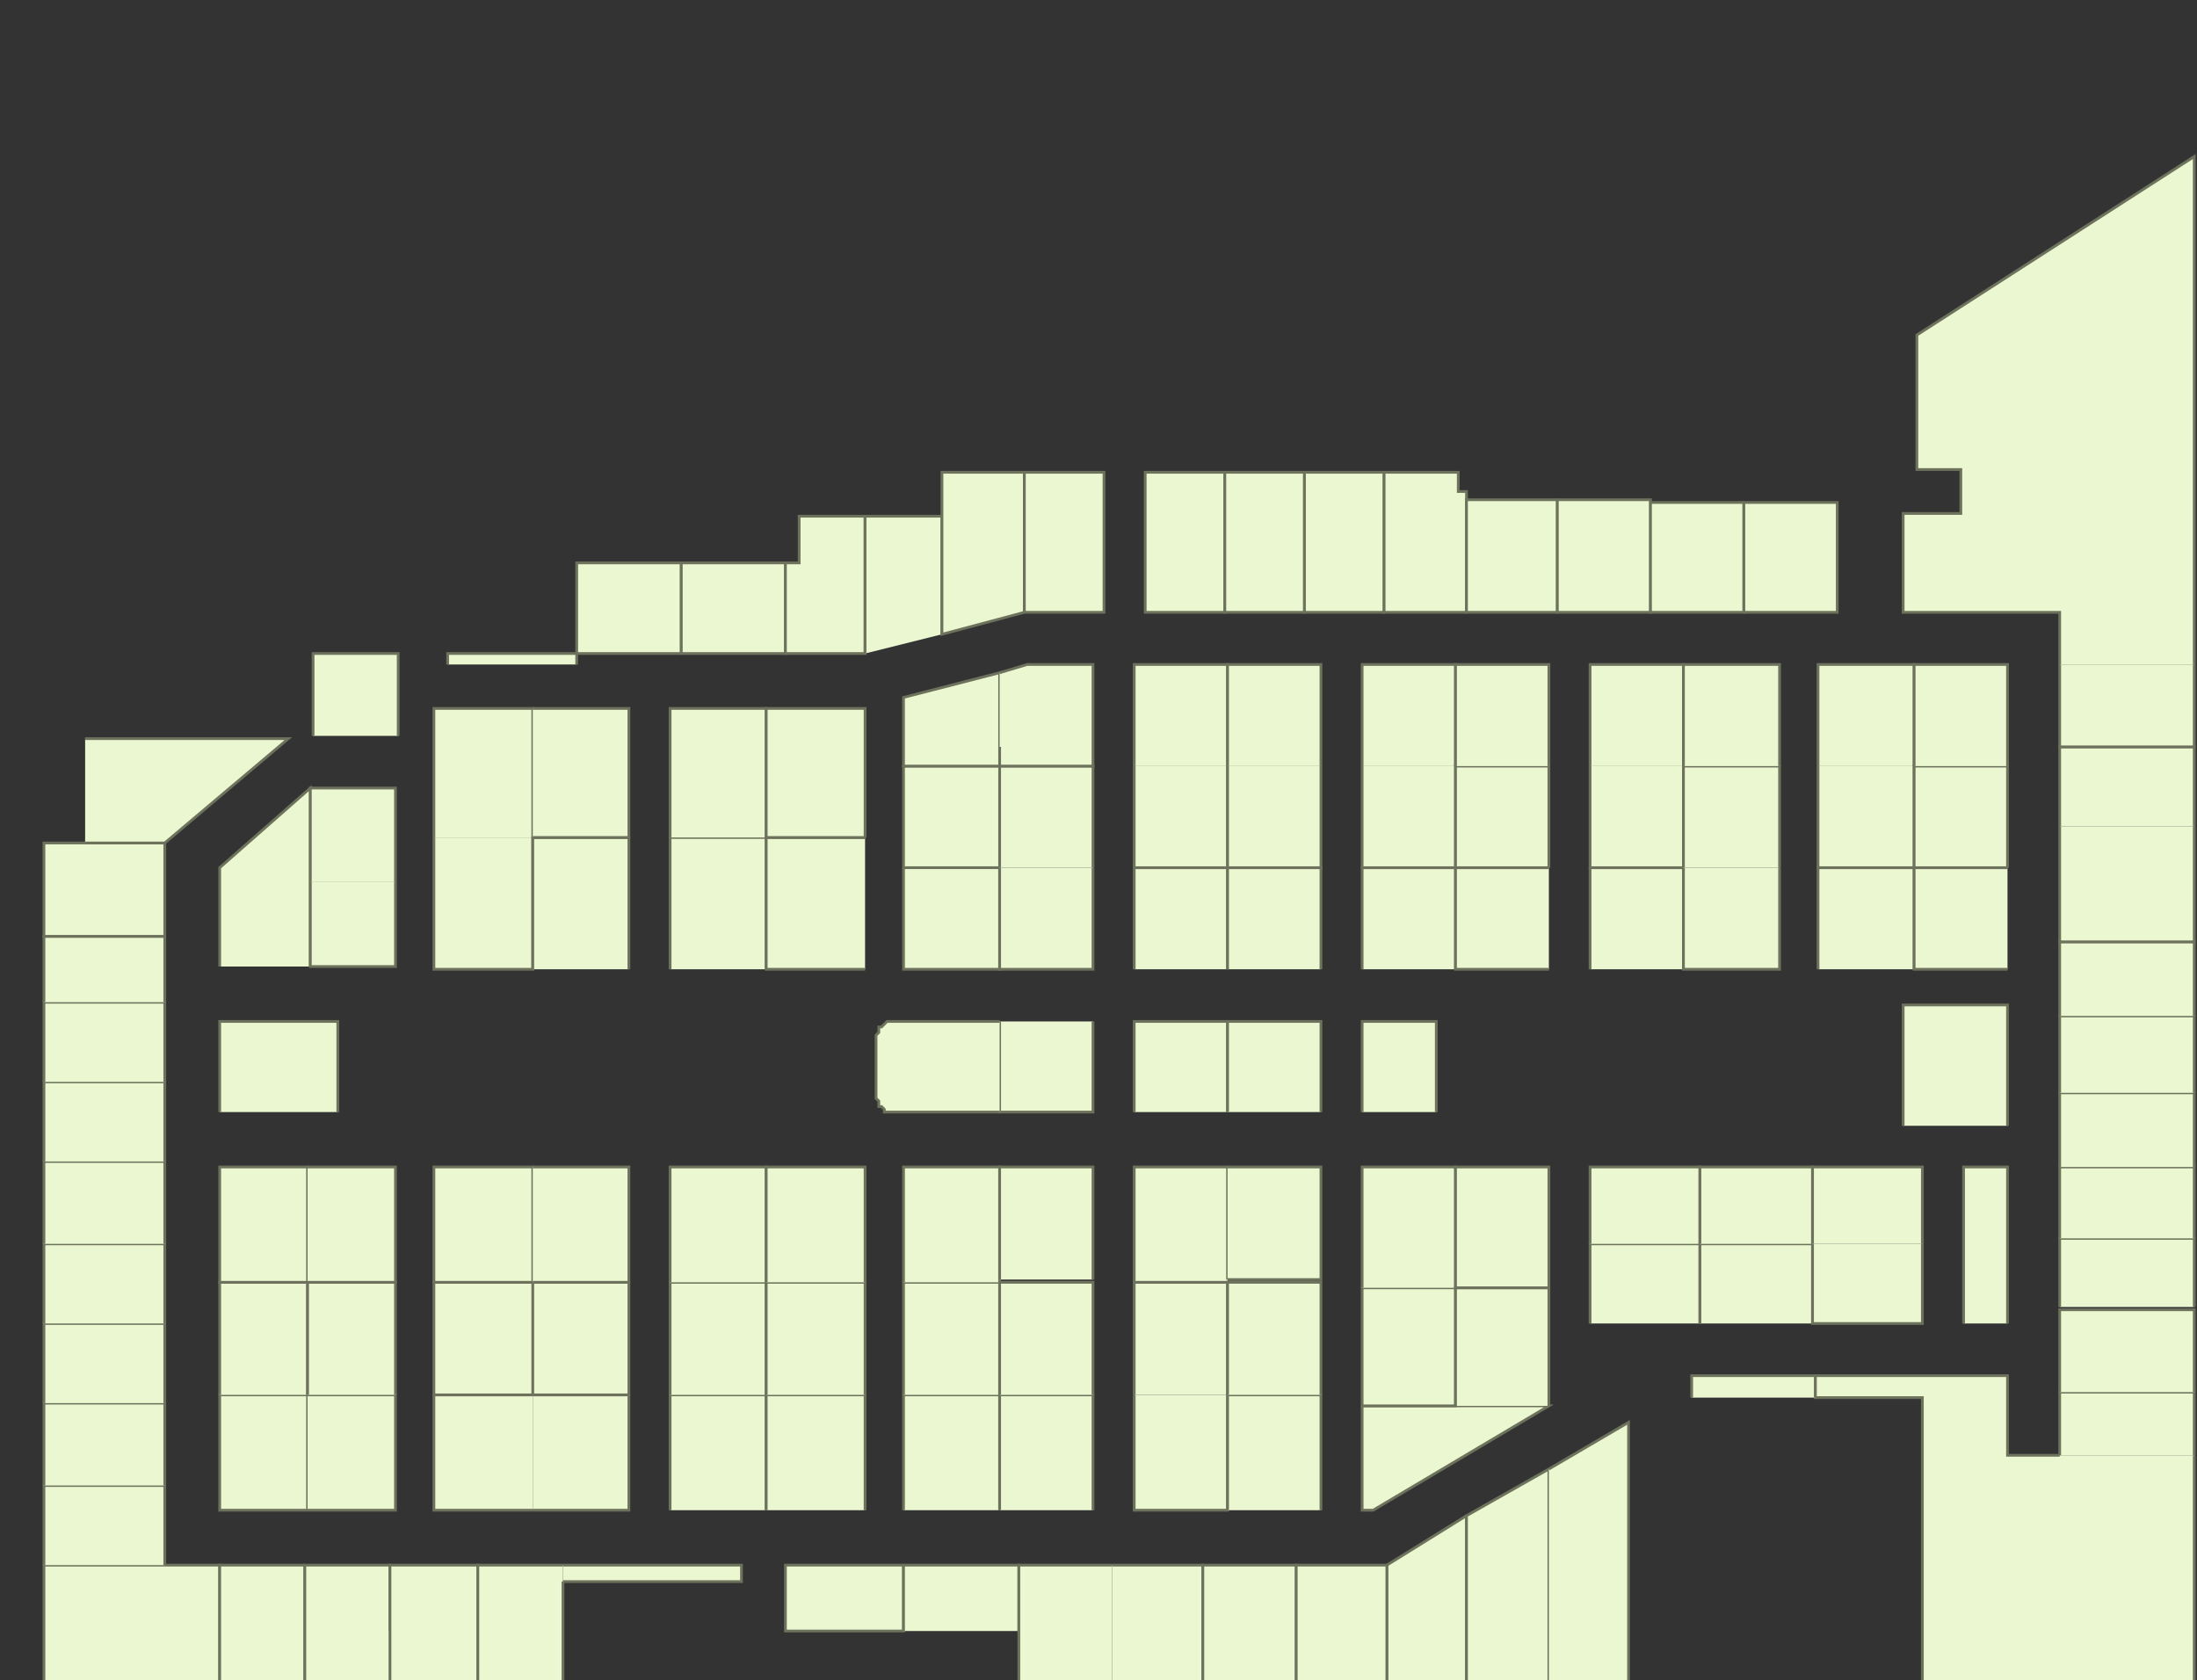 <?xml version="1.0" encoding="utf-8" ?>
<svg baseProfile="full" height="612" version="1.1" width="800" xmlns="http://www.w3.org/2000/svg" xmlns:ev="http://www.w3.org/2001/xml-events" xmlns:xlink="http://www.w3.org/1999/xlink"><rect width="100%" height="100%" fill="#333333" stroke="none"/><defs /><g id="2A01" stroke="red"><polyline fill="#ebf7d1" points="16,618 16,570 60,570 60,570 80,570 80,618" stroke="#6d725c" /></g><g id="2A02" stroke="red"><polyline fill="#ebf7d1" points="111,570 111,618 80,618 80,618 80,618 80,570 80,570 80,570 111,570 111,570" stroke="#6d725c" /></g><g id="2A03" stroke="red"><polyline fill="#ebf7d1" points="16,570 16,570 16,570 16,541 60,541 60,570" stroke="#6d725c" /></g><g id="2A04" stroke="red"><polyline fill="#ebf7d1" points="112,550 80,550 80,508 112,508 112,550 112,550" stroke="#6d725c" /></g><g id="2A05" stroke="red"><polyline fill="#ebf7d1" points="16,541 16,511 60,511 60,541" stroke="#6d725c" /></g><g id="2A06" stroke="red"><polyline fill="#ebf7d1" points="80,508 80,467 112,467 112,508" stroke="#6d725c" /></g><g id="2A07" stroke="red"><polyline fill="#ebf7d1" points="16,511 16,482 60,482 60,511" stroke="#6d725c" /></g><g id="2A08" stroke="red"><polyline fill="#ebf7d1" points="112,467 80,467 80,425 112,425 112,467 112,467" stroke="#6d725c" /></g><g id="2A09" stroke="red"><polyline fill="#ebf7d1" points="16,482 16,453 60,453 60,482" stroke="#6d725c" /></g><g id="2A11" stroke="red"><polyline fill="#ebf7d1" points="16,453 16,423 60,423 60,453" stroke="#6d725c" /></g><g id="2A13" stroke="red"><polyline fill="#ebf7d1" points="16,423 16,394 60,394 60,423" stroke="#6d725c" /></g><g id="2A15" stroke="red"><polyline fill="#ebf7d1" points="16,394 16,365 60,365 60,394" stroke="#6d725c" /></g><g id="2A16" stroke="red"><polyline fill="#ebf7d1" points="80,405 80,372 123,372 123,405" stroke="#6d725c" /></g><g id="2A17" stroke="red"><polyline fill="#ebf7d1" points="16,365 16,341 60,341 60,365" stroke="#6d725c" /></g><g id="2A18" stroke="red"><polyline fill="#ebf7d1" points="80,352 80,316 113,287 113,352" stroke="#6d725c" /></g><g id="2A19" stroke="red"><polyline fill="#ebf7d1" points="31,307 31,307 60,307 60,341 16,341 16,307 31,307" stroke="#6d725c" /></g><g id="2A21" stroke="red"><polyline fill="#ebf7d1" points="31,269 105,269 60,307 31,307" stroke="#6d725c" /></g><g id="2B01" stroke="red"><polyline fill="#ebf7d1" points="142,618 142,618 142,618 111,618 111,618 111,618 111,570 142,570 142,594" stroke="#6d725c" /></g><g id="2B02" stroke="red"><polyline fill="#ebf7d1" points="174,618 174,618 174,618 142,618 142,594 142,570 174,570 174,618" stroke="#6d725c" /></g><g id="2B04" stroke="red"><polyline fill="#ebf7d1" points="205,576 205,618 174,618 174,618 174,570 205,570 205,570" stroke="#6d725c" /></g><g id="2B05" stroke="red"><polyline fill="#ebf7d1" points="112,508 112,508 112,508 144,508 144,550 112,550" stroke="#6d725c" /></g><g id="2B06" stroke="red"><polyline fill="#ebf7d1" points="194,550 158,550 158,508 194,508" stroke="#6d725c" /></g><g id="2B07" stroke="red"><polyline fill="#ebf7d1" points="112,508 112,467 144,467 144,508" stroke="#6d725c" /></g><g id="2B08" stroke="red"><polyline fill="#ebf7d1" points="194,508 158,508 158,467 158,467 158,467 194,467" stroke="#6d725c" /></g><g id="2B09" stroke="red"><polyline fill="#ebf7d1" points="112,425 112,425 112,425 144,425 144,467 112,467" stroke="#6d725c" /></g><g id="2B10" stroke="red"><polyline fill="#ebf7d1" points="194,467 194,467 194,467 158,467 158,425 194,425 194,467 194,467" stroke="#6d725c" /></g><g id="2B11" stroke="red"><polyline fill="#ebf7d1" points="144,321 144,352 113,352 113,321 113,321" stroke="#6d725c" /></g><g id="2B12" stroke="red"><polyline fill="#ebf7d1" points="194,305 194,353 158,353 158,305" stroke="#6d725c" /></g><g id="2B13" stroke="red"><polyline fill="#ebf7d1" points="113,321 113,287 144,287 144,321" stroke="#6d725c" /></g><g id="2B14" stroke="red"><polyline fill="#ebf7d1" points="158,305 158,305 158,305 158,258 194,258 194,305" stroke="#6d725c" /></g><g id="2B15" stroke="red"><polyline fill="#ebf7d1" points="114,268 114,238 145,238 145,268" stroke="#6d725c" /></g><g id="2C01" stroke="red"><polyline fill="#ebf7d1" points="205,570 270,570 270,576 205,576" stroke="#6d725c" /></g><g id="2C02" stroke="red"><polyline fill="#ebf7d1" points="244,550 244,508 279,508 279,550" stroke="#6d725c" /></g><g id="2C03" stroke="red"><polyline fill="#ebf7d1" points="194,508 229,508 229,550 194,550 194,550" stroke="#6d725c" /></g><g id="2C04" stroke="red"><polyline fill="#ebf7d1" points="244,508 244,467 279,467 279,508" stroke="#6d725c" /></g><g id="2C05" stroke="red"><polyline fill="#ebf7d1" points="194,508 194,467 194,467 194,467 229,467 229,508 194,508 194,508" stroke="#6d725c" /></g><g id="2C06" stroke="red"><polyline fill="#ebf7d1" points="244,467 244,425 279,425 279,467" stroke="#6d725c" /></g><g id="2C07" stroke="red"><polyline fill="#ebf7d1" points="194,425 194,425 194,425 229,425 229,467 194,467" stroke="#6d725c" /></g><g id="2C08" stroke="red"><polyline fill="#ebf7d1" points="244,353 244,305 279,305 279,353" stroke="#6d725c" /></g><g id="2C09" stroke="red"><polyline fill="#ebf7d1" points="194,353 194,305 229,305 229,353" stroke="#6d725c" /></g><g id="2C10" stroke="red"><polyline fill="#ebf7d1" points="244,305 244,258 279,258 279,305" stroke="#6d725c" /></g><g id="2C11" stroke="red"><polyline fill="#ebf7d1" points="194,258 194,258 194,258 229,258 229,305 194,305" stroke="#6d725c" /></g><g id="2C12" stroke="red"><polyline fill="#ebf7d1" points="286,205 286,238 286,238 286,238 248,238 248,205 248,205 248,205 286,205 286,205" stroke="#6d725c" /></g><g id="2C13" stroke="red"><polyline fill="#ebf7d1" points="248,238 210,238 210,205 248,205 248,238 248,238" stroke="#6d725c" /></g><g id="2D01" stroke="red"><polyline fill="#ebf7d1" points="329,570 329,594 329,594 329,594 286,594 286,570 329,570 329,570" stroke="#6d725c" /></g><g id="2D02" stroke="red"><polyline fill="#ebf7d1" points="329,594 329,570 371,570 371,594" stroke="#6d725c" /></g><g id="2D03" stroke="red"><polyline fill="#ebf7d1" points="279,550 279,508 315,508 315,550" stroke="#6d725c" /></g><g id="2D04" stroke="red"><polyline fill="#ebf7d1" points="329,550 329,508 364,508 364,550" stroke="#6d725c" /></g><g id="2D05" stroke="red"><polyline fill="#ebf7d1" points="279,508 279,467 315,467 315,508" stroke="#6d725c" /></g><g id="2D06" stroke="red"><polyline fill="#ebf7d1" points="329,508 329,467 364,467 364,508" stroke="#6d725c" /></g><g id="2D07" stroke="red"><polyline fill="#ebf7d1" points="279,467 279,425 315,425 315,467" stroke="#6d725c" /></g><g id="2D08" stroke="red"><polyline fill="#ebf7d1" points="329,467 329,425 364,425 364,467" stroke="#6d725c" /></g><g id="2D09" stroke="red"><polyline fill="#ebf7d1" points="315,353 279,353 279,305 279,305 279,305 315,305" stroke="#6d725c" /></g><g id="2D10" stroke="red"><polyline fill="#ebf7d1" points="364,316 364,316 364,316 364,353 329,353 329,316" stroke="#6d725c" /></g><g id="2D11" stroke="red"><polyline fill="#ebf7d1" points="315,305 279,305 279,258 315,258 315,305 315,305" stroke="#6d725c" /></g><g id="2D12" stroke="red"><polyline fill="#ebf7d1" points="364,316 329,316 329,316 329,316 329,279 351,279 364,279" stroke="#6d725c" /></g><g id="2D14" stroke="red"><polyline fill="#ebf7d1" points="364,279 364,279 364,279 364,279 364,279 351,279 329,279 329,254 364,245 364,272" stroke="#6d725c" /></g><g id="2D15" stroke="red"><polyline fill="#ebf7d1" points="315,188 315,238 286,238 286,205 291,205 291,188 315,188 315,188" stroke="#6d725c" /></g><g id="2D16" stroke="red"><polyline fill="#ebf7d1" points="315,238 315,238 315,238 315,188 343,188 343,231" stroke="#6d725c" /></g><g id="2D18" stroke="red"><polyline fill="#ebf7d1" points="373,172 373,223 343,231 343,231 343,231 343,188 343,188 343,172 373,172 373,172" stroke="#6d725c" /></g><g id="2E01" stroke="red"><polyline fill="#ebf7d1" points="405,618 371,618 371,594 371,594 371,570 371,570 371,570 405,570 405,570" stroke="#6d725c" /></g><g id="2E02" stroke="red"><polyline fill="#ebf7d1" points="405,570 438,570 438,618 405,618 405,618" stroke="#6d725c" /></g><g id="2E03" stroke="red"><polyline fill="#ebf7d1" points="364,550 364,508 398,508 398,550" stroke="#6d725c" /></g><g id="2E04" stroke="red"><polyline fill="#ebf7d1" points="447,508 447,508 447,508 447,550 413,550 413,508" stroke="#6d725c" /></g><g id="2E05" stroke="red"><polyline fill="#ebf7d1" points="364,508 364,467 398,467 398,508" stroke="#6d725c" /></g><g id="2E06" stroke="red"><polyline fill="#ebf7d1" points="413,508 413,508 413,508 413,467 447,467 447,508" stroke="#6d725c" /></g><g id="2E07" stroke="red"><polyline fill="#ebf7d1" points="364,466 364,425 398,425 398,466" stroke="#6d725c" /></g><g id="2E08" stroke="red"><polyline fill="#ebf7d1" points="447,467 413,467 413,425 447,425 447,466 447,466" stroke="#6d725c" /></g><g id="2E09" stroke="red"><polyline fill="#ebf7d1" points="398,316 398,316 398,316 398,353 364,353 364,316" stroke="#6d725c" /></g><g id="2E10" stroke="red"><polyline fill="#ebf7d1" points="413,353 413,316 447,316 447,353" stroke="#6d725c" /></g><g id="2E11" stroke="red"><polyline fill="#ebf7d1" points="364,316 364,316 364,316 364,279 364,279 364,279 398,279 398,316" stroke="#6d725c" /></g><g id="2E12" stroke="red"><polyline fill="#ebf7d1" points="447,279 447,279 447,279 447,316 413,316 413,279" stroke="#6d725c" /></g><g id="2E13" stroke="red"><polyline fill="#ebf7d1" points="364,245 364,245 364,245 374,242 398,242 398,279 364,279 364,272" stroke="#6d725c" /></g><g id="2E14" stroke="red"><polyline fill="#ebf7d1" points="413,279 413,279 413,279 413,242 447,242 447,279" stroke="#6d725c" /></g><g id="2E15" stroke="red"><polyline fill="#ebf7d1" points="373,223 373,172 402,172 402,223 373,223 373,223" stroke="#6d725c" /></g><g id="2E16" stroke="red"><polyline fill="#ebf7d1" points="446,172 446,223 417,223 417,172 446,172 446,172" stroke="#6d725c" /></g><g id="2F01" stroke="red"><polyline fill="#ebf7d1" points="438,618 438,570 472,570 472,618" stroke="#6d725c" /></g><g id="2F02" stroke="red"><polyline fill="#ebf7d1" points="534,552 534,612 534,618 505,618 505,618 505,618 505,618 505,570 505,570 534,552 534,552" stroke="#6d725c" /></g><g id="2F03" stroke="red"><polyline fill="#ebf7d1" points="472,618 472,570 505,570 505,570 505,618" stroke="#6d725c" /></g><g id="2F04" stroke="red"><polyline fill="#ebf7d1" points="564,535 564,618 534,618 534,612 534,552 564,535 564,535" stroke="#6d725c" /></g><g id="2F05" stroke="red"><polyline fill="#ebf7d1" points="447,550 447,508 481,508 481,550" stroke="#6d725c" /></g><g id="2F06" stroke="red"><polyline fill="#ebf7d1" points="496,512 496,512 530,512 530,512 564,512 564,512 564,512 500,550 496,550 496,512" stroke="#6d725c" /></g><g id="2F07" stroke="red"><polyline fill="#ebf7d1" points="447,508 447,467 481,467 481,508" stroke="#6d725c" /></g><g id="2F08" stroke="red"><polyline fill="#ebf7d1" points="530,469 530,469 530,512 496,512 496,469 530,469 530,469 530,469 530,469 530,469" stroke="#6d725c" /></g><g id="2F09" stroke="red"><polyline fill="#ebf7d1" points="447,425 447,425 447,425 481,425 481,466 447,466" stroke="#6d725c" /></g><g id="2F10" stroke="red"><polyline fill="#ebf7d1" points="496,469 496,469 496,469 496,425 530,425 530,469" stroke="#6d725c" /></g><g id="2F11" stroke="red"><polyline fill="#ebf7d1" points="447,353 447,316 481,316 481,353" stroke="#6d725c" /></g><g id="2F12" stroke="red"><polyline fill="#ebf7d1" points="496,353 496,316 530,316 530,353" stroke="#6d725c" /></g><g id="2F13" stroke="red"><polyline fill="#ebf7d1" points="481,279 481,316 447,316 447,279" stroke="#6d725c" /></g><g id="2F14" stroke="red"><polyline fill="#ebf7d1" points="530,279 530,279 530,316 496,316 496,279" stroke="#6d725c" /></g><g id="2F15" stroke="red"><polyline fill="#ebf7d1" points="447,279 447,242 481,242 481,279" stroke="#6d725c" /></g><g id="2F16" stroke="red"><polyline fill="#ebf7d1" points="496,279 496,279 496,242 530,242 530,279" stroke="#6d725c" /></g><g id="2F17" stroke="red"><polyline fill="#ebf7d1" points="475,172 475,223 475,223 475,223 446,223 446,223 446,223 446,172 475,172 475,172" stroke="#6d725c" /></g><g id="2F18" stroke="red"><polyline fill="#ebf7d1" points="504,172 504,223 475,223 475,172 504,172 504,172" stroke="#6d725c" /></g><g id="2F20" stroke="red"><polyline fill="#ebf7d1" points="534,182 534,223 534,223 534,223 504,223 504,223 504,223 504,172 531,172 531,179 534,179 534,182" stroke="#6d725c" /></g><g id="2G01" stroke="red"><polyline fill="#ebf7d1" points="564,535 593,518 593,618 564,618" stroke="#6d725c" /></g><g id="2G02" stroke="red"><polyline fill="#ebf7d1" points="579,482 579,453 619,453 619,482" stroke="#6d725c" /></g><g id="2G03" stroke="red"><polyline fill="#ebf7d1" points="530,512 530,469 564,469 564,512" stroke="#6d725c" /></g><g id="2G04" stroke="red"><polyline fill="#ebf7d1" points="579,453 579,425 619,425 619,453" stroke="#6d725c" /></g><g id="2G05" stroke="red"><polyline fill="#ebf7d1" points="530,469 530,469 530,425 564,425 564,469 530,469" stroke="#6d725c" /></g><g id="2G06" stroke="red"><polyline fill="#ebf7d1" points="579,353 579,316 613,316 613,353" stroke="#6d725c" /></g><g id="2G07" stroke="red"><polyline fill="#ebf7d1" points="564,353 530,353 530,316 530,316 530,316 564,316" stroke="#6d725c" /></g><g id="2G08" stroke="red"><polyline fill="#ebf7d1" points="613,279 613,316 579,316 579,279 579,279" stroke="#6d725c" /></g><g id="2G09" stroke="red"><polyline fill="#ebf7d1" points="564,316 530,316 530,279 564,279 564,316 564,316" stroke="#6d725c" /></g><g id="2G10" stroke="red"><polyline fill="#ebf7d1" points="579,279 579,242 613,242 613,279 613,279" stroke="#6d725c" /></g><g id="2G11" stroke="red"><polyline fill="#ebf7d1" points="530,279 530,242 564,242 564,279" stroke="#6d725c" /></g><g id="2G12" stroke="red"><polyline fill="#ebf7d1" points="601,183 601,223 601,223 601,223 567,223 567,223 567,182 601,182 601,183" stroke="#6d725c" /></g><g id="2G13" stroke="red"><polyline fill="#ebf7d1" points="567,182 567,223 534,223 534,182 567,182 567,182" stroke="#6d725c" /></g><g id="2H01" stroke="red"><polyline fill="#ebf7d1" points="619,482 619,453 660,453 660,482" stroke="#6d725c" /></g><g id="2H03" stroke="red"><polyline fill="#ebf7d1" points="619,453 619,425 660,425 660,453" stroke="#6d725c" /></g><g id="2H05" stroke="red"><polyline fill="#ebf7d1" points="648,316 648,353 613,353 613,316" stroke="#6d725c" /></g><g id="2H06" stroke="red"><polyline fill="#ebf7d1" points="662,353 662,316 697,316 697,353" stroke="#6d725c" /></g><g id="2H07" stroke="red"><polyline fill="#ebf7d1" points="613,316 613,279 648,279 648,316" stroke="#6d725c" /></g><g id="2H08" stroke="red"><polyline fill="#ebf7d1" points="697,279 697,316 662,316 662,279 662,279" stroke="#6d725c" /></g><g id="2H10" stroke="red"><polyline fill="#ebf7d1" points="662,279 662,242 697,242 697,279 697,279" stroke="#6d725c" /></g><g id="2H11" stroke="red"><polyline fill="#ebf7d1" points="635,183 635,223 601,223 601,183 635,183 635,183" stroke="#6d725c" /></g><g id="2H12" stroke="red"><polyline fill="#ebf7d1" points="635,223 635,183 669,183 669,223 635,223 635,223" stroke="#6d725c" /></g><g id="2H19" stroke="red"><polyline fill="#ebf7d1" points="613,279 613,242 648,242 648,279" stroke="#6d725c" /></g><g id="2I01" stroke="red"><polyline fill="#ebf7d1" points="700,453 700,482 660,482 660,453" stroke="#6d725c" /></g><g id="2I02" stroke="red"><polyline fill="#ebf7d1" points="750,476 750,451 799,451 799,476" stroke="#6d725c" /></g><g id="2I03" stroke="red"><polyline fill="#ebf7d1" points="660,453 660,425 700,425 700,453 700,453" stroke="#6d725c" /></g><g id="2I04" stroke="red"><polyline fill="#ebf7d1" points="750,451 750,425 799,425 799,451" stroke="#6d725c" /></g><g id="2I06" stroke="red"><polyline fill="#ebf7d1" points="750,425 750,398 799,398 799,425" stroke="#6d725c" /></g><g id="2I07" stroke="red"><polyline fill="#ebf7d1" points="693,410 693,366 731,366 731,410" stroke="#6d725c" /></g><g id="2I08" stroke="red"><polyline fill="#ebf7d1" points="750,398 750,370 799,370 799,398" stroke="#6d725c" /></g><g id="2I10" stroke="red"><polyline fill="#ebf7d1" points="750,370 750,343 799,343 799,370" stroke="#6d725c" /></g><g id="2I11" stroke="red"><polyline fill="#ebf7d1" points="731,353 697,353 697,316 697,316 697,316 731,316" stroke="#6d725c" /></g><g id="2I12" stroke="red"><polyline fill="#ebf7d1" points="799,301 799,301 799,343 750,343 750,301 750,301" stroke="#6d725c" /></g><g id="2I13" stroke="red"><polyline fill="#ebf7d1" points="731,316 697,316 697,279 731,279 731,316 731,316" stroke="#6d725c" /></g><g id="2I14" stroke="red"><polyline fill="#ebf7d1" points="750,301 750,272 799,272 799,301" stroke="#6d725c" /></g><g id="2I15" stroke="red"><polyline fill="#ebf7d1" points="697,279 697,242 731,242 731,279" stroke="#6d725c" /></g><g id="2I16" stroke="red"><polyline fill="#ebf7d1" points="799,242 799,242 799,272 750,272 750,242" stroke="#6d725c" /></g><g id="2I18" stroke="red"><polyline fill="#ebf7d1" points="750,242 750,223 693,223 693,223 693,187 714,187 714,187 714,171 712,171 712,171 698,171 698,122 799,57 799,154 799,154 799,242" stroke="#6d725c" /></g><g id="2J01" stroke="red"><polyline fill="#ebf7d1" points="799,530 799,530 799,618 700,618 700,509 661,509 661,501 731,501 731,530 750,530" stroke="#6d725c" /></g><g id="2J04" stroke="red"><polyline fill="#ebf7d1" points="750,530 750,507 799,507 799,507 799,530" stroke="#6d725c" /></g><g id="2J06" stroke="red"><polyline fill="#ebf7d1" points="750,507 750,477 799,477 799,507" stroke="#6d725c" /></g><g id="2K01" stroke="red"><polyline fill="#ebf7d1" points="398,372 398,405 364,405 364,372" stroke="#6d725c" /></g><g id="2K02" stroke="red"><polyline fill="#ebf7d1" points="413,405 413,372 447,372 447,405" stroke="#6d725c" /></g><g id="2K03" stroke="red"><polyline fill="#ebf7d1" points="364,405 325,405 324,405 323,405 322,405 322,404 321,403 320,403 320,402 320,401 319,400 319,399 319,378 319,377 320,376 320,375 320,374 321,374 322,373 322,373 323,372 324,372 325,372 364,372" stroke="#6d725c" /></g><g id="2K04" stroke="red"><polyline fill="#ebf7d1" points="447,405 447,372 481,372 481,405" stroke="#6d725c" /></g><g id="2K05" stroke="red"><polyline fill="#ebf7d1" points="496,405 496,372 523,372 523,405" stroke="#6d725c" /></g><g id="2K06" stroke="red"><polyline fill="#ebf7d1" points="616,509 616,501 661,501 661,509" stroke="#6d725c" /></g><g id="2K08" stroke="red"><polyline fill="#ebf7d1" points="715,482 715,425 731,425 731,482" stroke="#6d725c" /></g><g id="2S01" stroke="red"><polyline fill="#ebf7d1" points="163,242 163,238 210,238 210,242" stroke="#6d725c" /></g></svg>